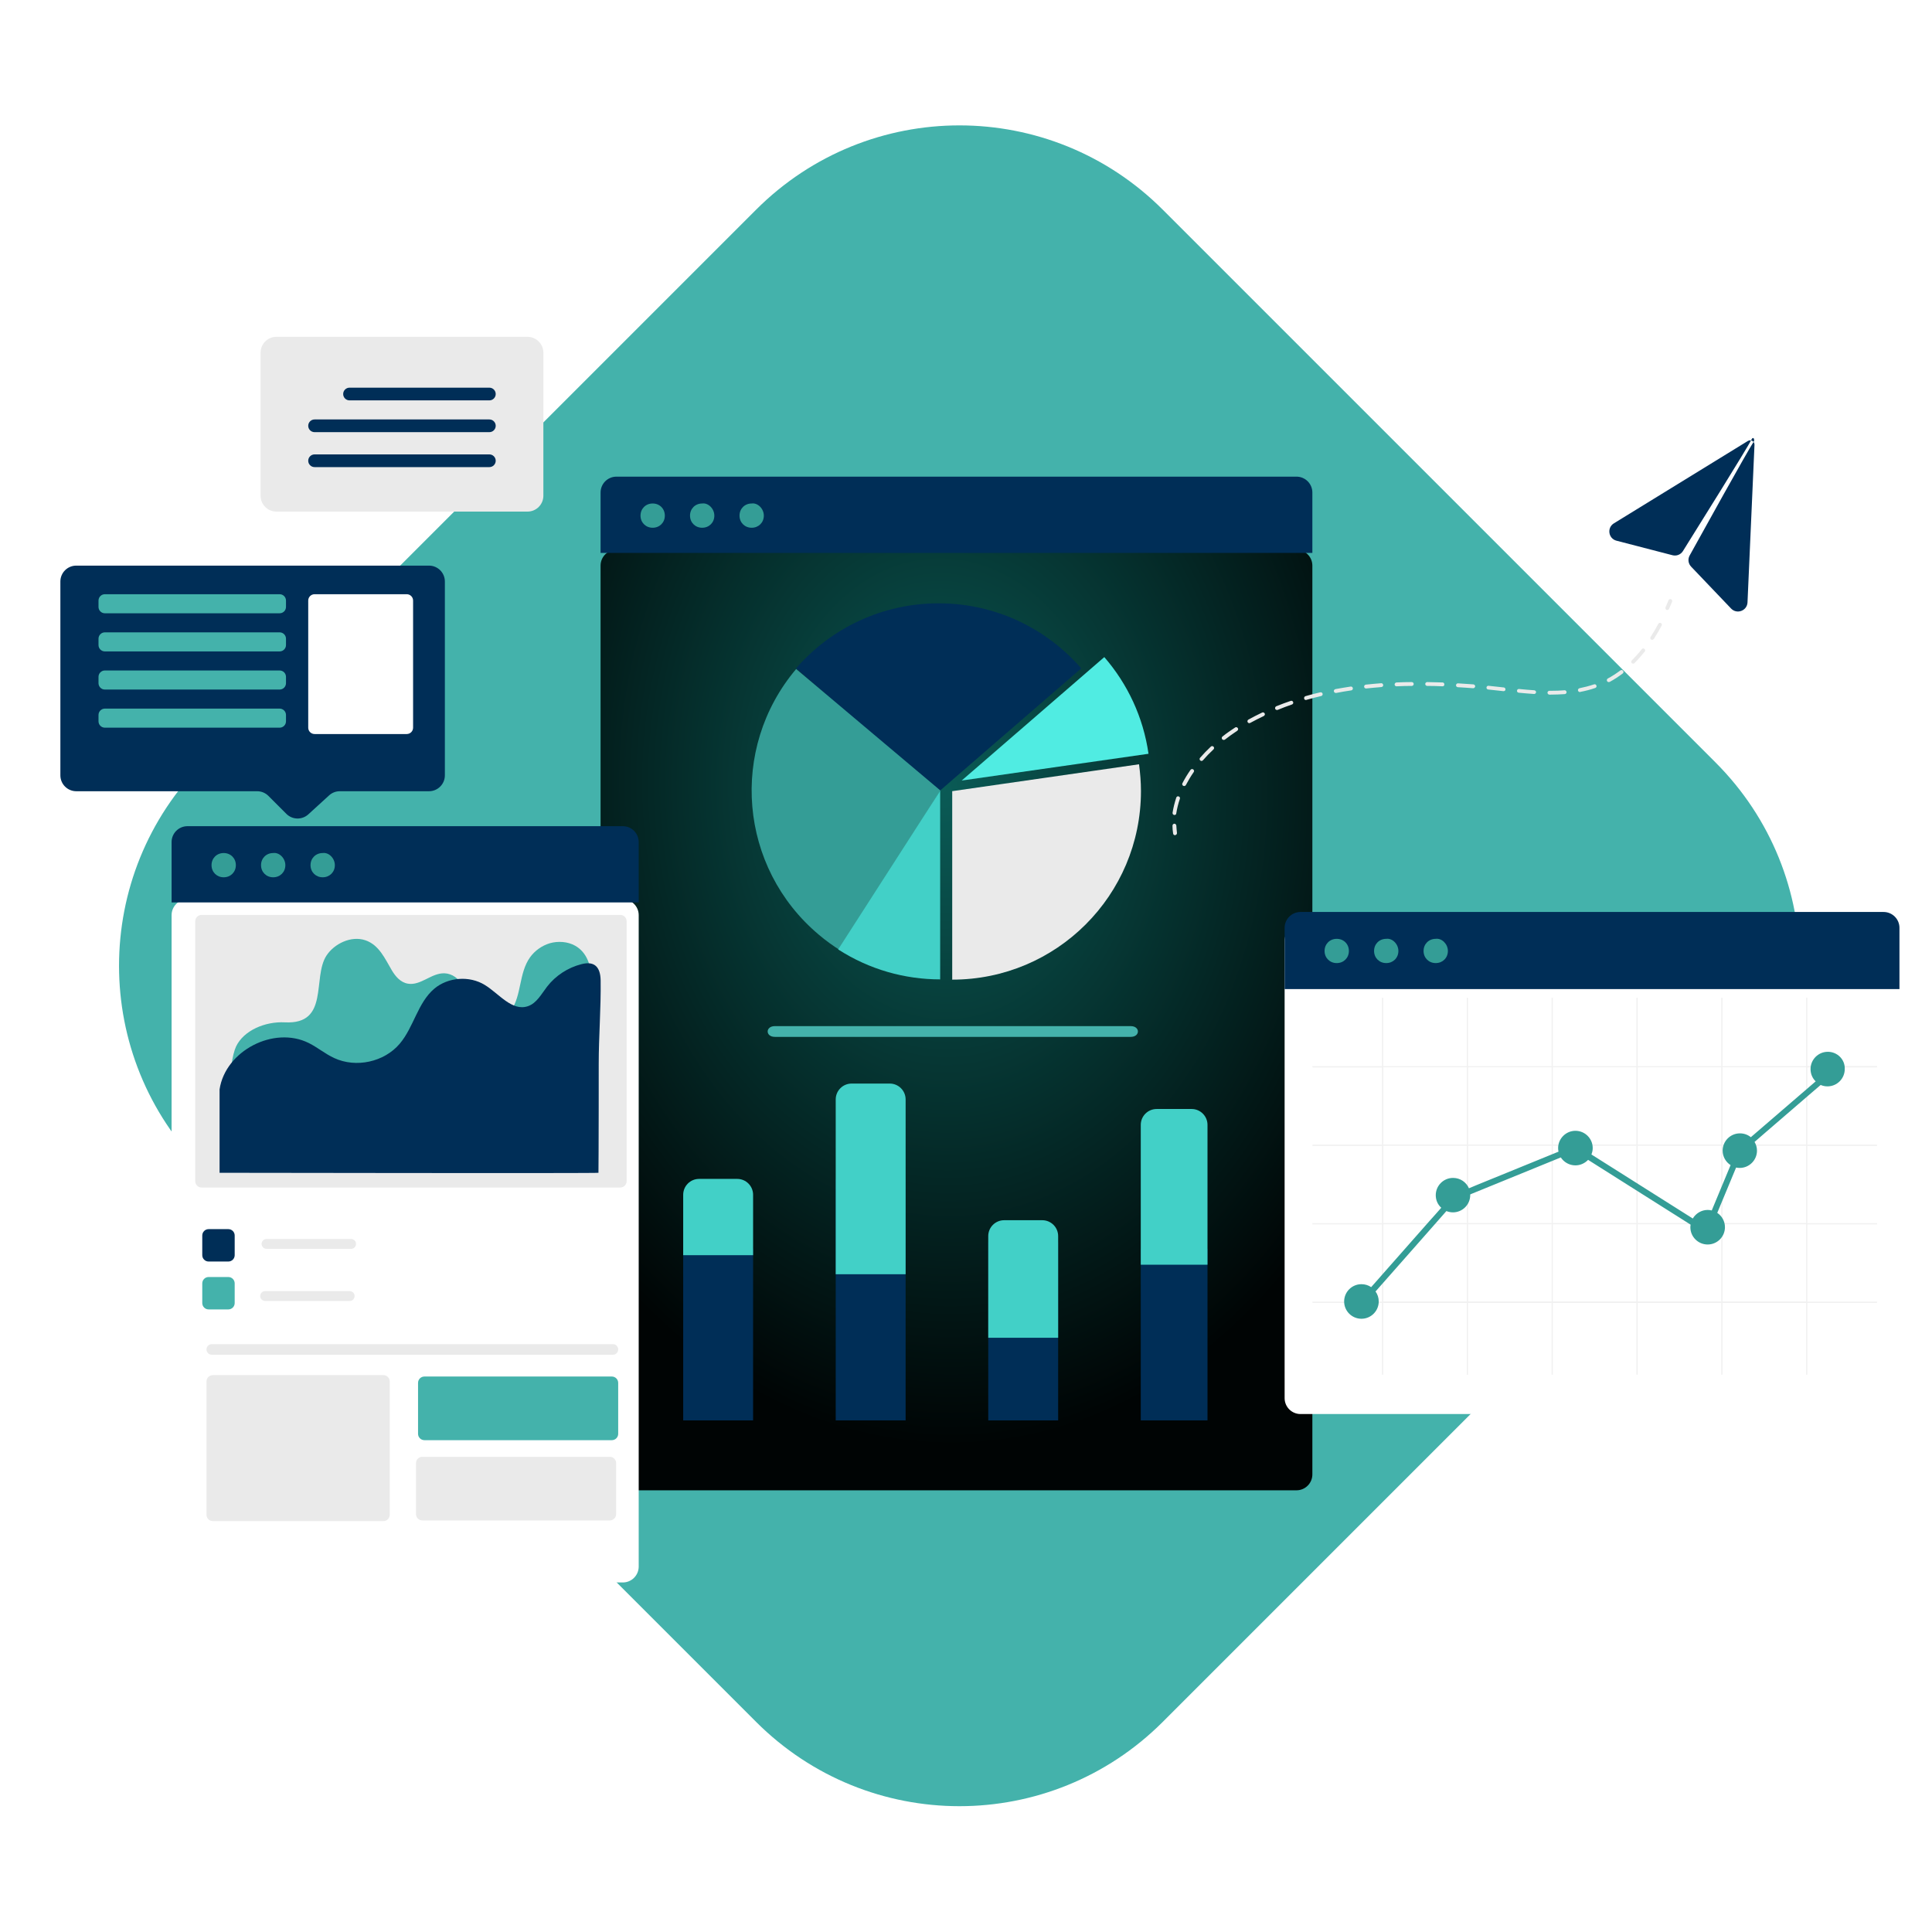 <svg width="400" height="400" viewBox="0 0 608 604" fill="none" xmlns="http://www.w3.org/2000/svg">
<path d="M539.865 365.934C575.254 330.545 575.254 273.321 539.865 237.932L365.934 64.001C330.545 28.612 273.321 28.612 237.932 64.001L64.001 237.932C28.612 273.321 28.612 330.545 64.001 365.934L237.932 539.865C273.321 575.254 330.545 575.254 365.934 539.865L539.865 365.934Z" fill="#44B2AB"/>
<path d="M166 104H87C84.239 104 82 106.239 82 109V154C82 156.761 84.239 159 87 159H166C168.761 159 171 156.761 171 154V109C171 106.239 168.761 104 166 104Z" fill="#EAEAEA"/>
<path d="M154 130H99C97.895 130 97 130.895 97 132C97 133.105 97.895 134 99 134H154C155.105 134 156 133.105 156 132C156 130.895 155.105 130 154 130Z" fill="#002E57"/>
<path d="M154 120H110C108.895 120 108 120.895 108 122C108 123.105 108.895 124 110 124H154C155.105 124 156 123.105 156 122C156 120.895 155.105 120 154 120Z" fill="#002E57"/>
<path d="M154 141H99C97.895 141 97 141.895 97 143C97 144.105 97.895 145 99 145H154C155.105 145 156 144.105 156 143C156 141.895 155.105 141 154 141Z" fill="#002E57"/>
<g filter="url(#filter0_d)">
<path d="M135 172H24C21.239 172 19 174.239 19 177V238C19 240.761 21.241 243 24.002 243H80.929C82.255 243 83.527 243.527 84.465 244.464L90.121 250.122C92.012 252.012 95.054 252.081 97.028 250.278L103.568 244.308C104.489 243.466 105.685 243 106.933 243H135.002C137.764 243 140 240.761 140 238V177C140 174.239 137.761 172 135 172Z" fill="#002E57"/>
</g>
<path d="M88 185H33C31.895 185 31 185.895 31 187V189C31 190.105 31.895 191 33 191H88C89.105 191 90 190.105 90 189V187C90 185.895 89.105 185 88 185Z" fill="#44B2AB"/>
<path d="M128 185H99C97.895 185 97 185.895 97 187V227C97 228.105 97.895 229 99 229H128C129.105 229 130 228.105 130 227V187C130 185.895 129.105 185 128 185Z" fill="white"/>
<path d="M88 197H33C31.895 197 31 197.895 31 199V201C31 202.105 31.895 203 33 203H88C89.105 203 90 202.105 90 201V199C90 197.895 89.105 197 88 197Z" fill="#44B2AB"/>
<path d="M88 209H33C31.895 209 31 209.895 31 211V213C31 214.105 31.895 215 33 215H88C89.105 215 90 214.105 90 213V211C90 209.895 89.105 209 88 209Z" fill="#44B2AB"/>
<path d="M88 221H33C31.895 221 31 221.895 31 223V225C31 226.105 31.895 227 33 227H88C89.105 227 90 226.105 90 225V223C90 221.895 89.105 221 88 221Z" fill="#44B2AB"/>
<g filter="url(#filter1_d)">
<path d="M408 167H194C191.239 167 189 169.238 189 172V458C189 460.761 191.239 463 194 463H408C410.761 463 413 460.761 413 458V172C413 169.238 410.761 167 408 167Z" fill="url(#paint0_radial)"/>
</g>
<path d="M408 148H194C191.239 148 189 150.238 189 153V172H413V153C413 150.238 410.761 148 408 148Z" fill="#002E57"/>
<path d="M209.223 160.266C209.223 162.446 207.584 164.082 205.397 164.082C203.211 164.082 201.571 162.446 201.571 160.266C201.571 158.085 203.211 156.449 205.397 156.449C207.584 156.449 209.223 158.085 209.223 160.266Z" fill="#349D96"/>
<path d="M224.801 160.266C224.801 162.446 223.162 164.082 220.975 164.082C218.789 164.082 217.149 162.446 217.149 160.266C217.149 158.085 218.789 156.449 220.975 156.449C222.888 156.177 224.801 158.085 224.801 160.266Z" fill="#349D96"/>
<path d="M240.378 160.266C240.378 162.446 238.738 164.082 236.552 164.082C234.366 164.082 232.726 162.446 232.726 160.266C232.726 158.085 234.366 156.449 236.552 156.449C238.465 156.177 240.378 158.085 240.378 160.266Z" fill="#349D96"/>
<path d="M355.832 324.304C358.856 324.304 358.856 320.919 355.832 320.919C318.492 320.919 281.193 320.919 243.853 320.919C240.829 320.919 240.829 324.304 243.853 324.304H355.832Z" fill="#44B2AB"/>
<path d="M295.387 187.868C277.442 187.868 261.394 195.806 250.506 208.337L295.387 247.181L340.267 208.337C329.379 195.806 313.331 187.868 295.387 187.868Z" fill="#002E57"/>
<path d="M358.453 238.518L299.661 246.98V306.293C332.484 306.293 359.058 279.739 359.058 246.939C359.058 244.078 358.816 241.258 358.453 238.518Z" fill="#EAEAEA"/>
<path d="M250.547 208.54C229.377 233.603 232.562 271.037 257.684 292.151C259.861 294.005 262.16 295.657 264.539 297.148L295.951 246.78L250.547 208.54Z" fill="#349D96"/>
<path d="M295.87 306.213C284.741 306.213 273.571 303.11 263.773 296.784L295.87 246.859V306.213Z" fill="#42D0C7"/>
<path d="M361.437 235.214C359.784 223.649 354.824 213.213 347.525 204.791L302.645 243.635L361.437 235.214Z" fill="#50ECE2"/>
<path d="M237 391H215V445H237V391Z" fill="#002E57"/>
<path d="M232 369H220C217.239 369 215 371.239 215 374V393H237V374C237 371.239 234.762 369 232 369Z" fill="#42D0C7"/>
<path d="M380 390.999H359V444.999H380V390.999Z" fill="#002E57"/>
<path d="M375 346.999H364C361.239 346.999 359 349.237 359 351.999V395.999H380V351.999C380 349.237 377.761 346.999 375 346.999Z" fill="#42D0C7"/>
<path d="M333 389H311V445H333V389Z" fill="#002E57"/>
<path d="M328 382H316C313.239 382 311 384.239 311 387V419H333V387C333 384.239 330.761 382 328 382Z" fill="#42D0C7"/>
<path d="M285 368.998H263V444.998H285V368.998Z" fill="#002E57"/>
<path d="M280 338.998H268C265.239 338.998 263 341.237 263 343.998V398.998H285V343.998C285 341.237 282.761 338.998 280 338.998Z" fill="#42D0C7"/>
<g filter="url(#filter2_d)">
<path d="M196 276.999H59C56.239 276.999 54 279.238 54 281.999V486.999C54 489.761 56.239 491.999 59 491.999H196C198.761 491.999 201 489.761 201 486.999V281.999C201 279.238 198.761 276.999 196 276.999Z" fill="white"/>
</g>
<path d="M196 257.999H59C56.239 257.999 54 260.238 54 262.999V281.999H201V262.999C201 260.238 198.761 257.999 196 257.999Z" fill="#002E57"/>
<path d="M74.223 270.266C74.223 272.447 72.584 274.082 70.397 274.082C68.211 274.082 66.571 272.447 66.571 270.266C66.571 268.085 68.211 266.45 70.397 266.45C72.584 266.45 74.223 268.085 74.223 270.266Z" fill="#349D96"/>
<path d="M89.801 270.266C89.801 272.446 88.162 274.082 85.975 274.082C83.789 274.082 82.149 272.446 82.149 270.266C82.149 268.085 83.789 266.449 85.975 266.449C87.888 266.177 89.801 268.085 89.801 270.266Z" fill="#349D96"/>
<path d="M105.378 270.265C105.378 272.446 103.738 274.081 101.552 274.081C99.366 274.081 97.726 272.446 97.726 270.265C97.726 268.084 99.366 266.449 101.552 266.449C103.465 266.176 105.378 268.084 105.378 270.265Z" fill="#349D96"/>
<path d="M195.207 285.925H63.437C62.332 285.925 61.437 286.82 61.437 287.925V369.712C61.437 370.817 62.332 371.712 63.437 371.712H195.207C196.311 371.712 197.207 370.817 197.207 369.712V287.925C197.207 286.82 196.311 285.925 195.207 285.925Z" fill="#EAEAEA"/>
<path d="M147.447 315.702C148.012 316.831 148.979 317.798 150.834 318.483C154.262 319.772 158.899 318.845 160.875 315.944C164.181 311.149 163.254 304.259 166.803 299.262C168.254 297.247 170.472 295.595 173.053 294.83C175.633 294.104 178.658 294.306 180.956 295.595C184.706 297.65 186.037 301.962 186.077 305.83C186.158 313.285 185.109 321.021 183.738 328.395C183.093 331.981 182.085 335.648 179.504 338.469C175.996 342.297 170.23 343.868 164.706 344.755C150.713 346.89 136.358 345.601 122.245 344.271C110.873 343.224 99.543 342.136 88.171 341.088C84.986 340.806 75.55 341.29 73.614 339.073C71.76 336.897 73.211 329.564 74.3 327.307C76.719 322.27 83.413 319.41 89.663 319.732C103.777 320.457 98.212 305.709 102.728 298.738C105.148 295.031 110.43 292.372 114.987 293.903C119.341 295.394 121.156 299.746 123.293 303.332C124.422 305.226 125.995 307.16 128.374 307.563C132.406 308.248 135.794 304.138 139.907 304.299C142.326 304.38 144.423 306.032 145.471 307.966C146.842 310.585 146.358 313.446 147.447 315.702Z" fill="#44B2AB"/>
<path d="M188.335 367.077C188.335 367.077 188.376 360.912 188.376 360.55C188.416 351.322 188.416 342.135 188.416 332.907C188.416 324.083 189.142 315.299 189.021 306.514C188.94 302.445 187.206 300.309 182.932 301.437C178.698 302.525 174.867 305.023 172.206 308.448C170.391 310.786 168.899 313.727 166.117 314.654C161.117 316.346 157.044 310.705 152.568 307.965C147.729 304.983 140.995 305.507 136.681 309.133C131.439 313.566 130.229 321.222 125.793 326.46C120.914 332.222 112.043 334.157 105.188 330.973C102.365 329.684 99.946 327.629 97.204 326.259C86.195 320.738 70.913 328.676 69.098 340.845V367.077C73 367.077 188.577 367.279 188.335 367.077Z" fill="#002E57"/>
<path d="M71.856 384.808H65.654C64.55 384.808 63.654 385.703 63.654 386.808V393.002C63.654 394.107 64.55 395.002 65.654 395.002H71.856C72.961 395.002 73.856 394.107 73.856 393.002V386.808C73.856 385.703 72.961 384.808 71.856 384.808Z" fill="#002E57"/>
<path d="M71.856 399.878H65.654C64.55 399.878 63.654 400.773 63.654 401.878V408.073C63.654 409.177 64.55 410.073 65.654 410.073H71.856C72.961 410.073 73.856 409.177 73.856 408.073V401.878C73.856 400.773 72.961 399.878 71.856 399.878Z" fill="#44B2AB"/>
<path d="M110.491 387.91H83.876C83.019 387.91 82.324 388.605 82.324 389.462C82.324 390.318 83.019 391.013 83.876 391.013H110.491C111.348 391.013 112.043 390.318 112.043 389.462C112.043 388.605 111.348 387.91 110.491 387.91Z" fill="#EAEAEA"/>
<path d="M110.048 404.311H83.432C82.575 404.311 81.881 405.005 81.881 405.862C81.881 406.719 82.575 407.413 83.432 407.413H110.048C110.905 407.413 111.599 406.719 111.599 405.862C111.599 405.005 110.905 404.311 110.048 404.311Z" fill="#EAEAEA"/>
<path d="M192.873 420.999H66.658C65.734 420.999 64.985 421.748 64.985 422.671C64.985 423.595 65.734 424.344 66.658 424.344H192.873C193.797 424.344 194.546 423.595 194.546 422.671C194.546 421.748 193.797 420.999 192.873 420.999Z" fill="#EAEAEA"/>
<path d="M120.648 430.75H66.985C65.881 430.75 64.985 431.646 64.985 432.75V474.686C64.985 475.791 65.881 476.686 66.985 476.686H120.648C121.753 476.686 122.648 475.791 122.648 474.686V432.75C122.648 431.646 121.753 430.75 120.648 430.75Z" fill="#EAEAEA"/>
<path d="M192.545 431.193H133.56C132.455 431.193 131.56 432.089 131.56 433.193V449.22C131.56 450.325 132.455 451.22 133.56 451.22H192.545C193.65 451.22 194.545 450.325 194.545 449.22V433.193C194.545 432.089 193.65 431.193 192.545 431.193Z" fill="#44B2AB"/>
<path d="M191.9 456.458H132.915C131.81 456.458 130.915 457.353 130.915 458.458V474.484C130.915 475.589 131.81 476.484 132.915 476.484H191.9C193.005 476.484 193.9 475.589 193.9 474.484V458.458C193.9 457.353 193.005 456.458 191.9 456.458Z" fill="#EAEAEA"/>
<path d="M369.784 260.841C369.502 260.841 369.219 260.64 369.179 260.318C369.058 259.512 368.978 258.665 368.978 257.86C368.978 257.537 369.219 257.255 369.542 257.215C369.865 257.215 370.147 257.457 370.187 257.779C370.228 258.545 370.308 259.35 370.389 260.116C370.429 260.438 370.187 260.761 369.865 260.801C369.824 260.841 369.824 260.841 369.784 260.841Z" fill="#EAEAEA"/>
<path d="M369.609 254.474C369.569 254.474 369.528 254.474 369.528 254.474C369.206 254.434 368.964 254.112 369.004 253.789C369.246 252.218 369.649 250.606 370.174 248.994C370.295 248.672 370.617 248.511 370.94 248.632C371.262 248.753 371.424 249.075 371.303 249.397C370.778 250.928 370.416 252.46 370.174 253.951C370.174 254.273 369.932 254.474 369.609 254.474ZM372.633 245.368C372.553 245.368 372.432 245.328 372.351 245.287C372.069 245.126 371.948 244.763 372.109 244.481C372.835 243.071 373.682 241.661 374.65 240.291C374.851 240.009 375.214 239.928 375.496 240.13C375.779 240.331 375.859 240.694 375.658 240.976C374.73 242.305 373.924 243.675 373.198 245.045C373.077 245.247 372.875 245.368 372.633 245.368ZM378.117 237.47C377.996 237.47 377.835 237.43 377.714 237.309C377.472 237.107 377.432 236.704 377.674 236.463C378.722 235.254 379.851 234.085 381.061 232.957C381.303 232.715 381.706 232.756 381.908 232.997C382.15 233.239 382.109 233.642 381.868 233.844C380.698 234.931 379.569 236.1 378.561 237.269C378.44 237.389 378.279 237.47 378.117 237.47ZM385.093 230.862C384.932 230.862 384.731 230.781 384.61 230.62C384.408 230.338 384.448 229.975 384.73 229.774C385.981 228.766 387.311 227.84 388.682 226.953C388.965 226.752 389.327 226.832 389.529 227.114C389.731 227.396 389.65 227.759 389.368 227.961C388.037 228.847 386.747 229.774 385.497 230.741C385.376 230.821 385.214 230.862 385.093 230.862ZM393.158 225.583C392.957 225.583 392.755 225.462 392.634 225.261C392.473 224.979 392.594 224.616 392.876 224.455C394.287 223.689 395.739 222.924 397.191 222.239C397.473 222.077 397.836 222.239 397.997 222.521C398.158 222.803 397.997 223.165 397.715 223.327C396.263 224.012 394.852 224.737 393.44 225.503C393.36 225.543 393.239 225.583 393.158 225.583ZM401.868 221.433C401.626 221.433 401.384 221.272 401.304 221.07C401.183 220.748 401.344 220.425 401.626 220.264C403.118 219.66 404.65 219.096 406.183 218.572C406.505 218.451 406.828 218.612 406.949 218.935C407.07 219.257 406.909 219.579 406.586 219.7C405.054 220.224 403.562 220.788 402.11 221.392C402.029 221.433 401.949 221.433 401.868 221.433ZM410.981 218.29C410.699 218.29 410.457 218.129 410.417 217.847C410.336 217.524 410.497 217.202 410.82 217.081C412.352 216.638 413.925 216.235 415.498 215.872C415.82 215.792 416.143 215.993 416.223 216.315C416.304 216.638 416.102 216.96 415.78 217.041C414.207 217.403 412.635 217.806 411.143 218.249C411.102 218.29 411.022 218.29 410.981 218.29ZM488.08 216.597H487.596C487.274 216.597 486.991 216.315 486.991 215.993C486.991 215.671 487.274 215.389 487.596 215.389H488.08C489.572 215.389 491.024 215.348 492.355 215.227C492.677 215.187 492.959 215.469 493 215.792C493.04 216.114 492.758 216.396 492.435 216.436C491.104 216.517 489.613 216.597 488.08 216.597ZM482.798 216.396C481.306 216.315 479.733 216.154 477.919 215.993C477.596 215.953 477.354 215.671 477.394 215.348C477.435 215.026 477.717 214.784 478.04 214.824C479.814 214.986 481.386 215.147 482.838 215.227C483.161 215.268 483.443 215.55 483.403 215.872C483.362 216.154 483.12 216.396 482.798 216.396ZM420.377 216.074C420.094 216.074 419.852 215.872 419.772 215.59C419.691 215.268 419.933 214.945 420.256 214.865C421.828 214.583 423.441 214.301 425.054 214.059C425.377 214.019 425.699 214.22 425.74 214.583C425.78 214.905 425.578 215.227 425.216 215.268C423.603 215.509 422.03 215.751 420.498 216.074C420.417 216.074 420.377 216.074 420.377 216.074ZM497.193 215.792C496.911 215.792 496.669 215.59 496.589 215.308C496.508 214.986 496.75 214.663 497.072 214.583C498.645 214.26 500.218 213.857 501.629 213.374C501.952 213.253 502.274 213.414 502.395 213.736C502.516 214.059 502.355 214.381 502.032 214.502C500.54 215.026 498.927 215.429 497.274 215.751C497.274 215.792 497.234 215.792 497.193 215.792ZM473.201 215.509C473.16 215.509 473.16 215.509 473.12 215.509L471.668 215.348C470.539 215.227 469.451 215.107 468.322 214.986C467.999 214.945 467.757 214.663 467.797 214.341C467.838 214.019 468.12 213.777 468.443 213.817C469.572 213.938 470.701 214.059 471.789 214.18L473.241 214.341C473.564 214.381 473.806 214.663 473.765 215.026C473.765 215.268 473.483 215.509 473.201 215.509ZM429.893 214.663C429.57 214.663 429.329 214.422 429.288 214.139C429.248 213.817 429.49 213.495 429.812 213.454C431.385 213.293 432.998 213.132 434.651 213.011C434.974 212.971 435.256 213.253 435.296 213.575C435.337 213.898 435.055 214.18 434.732 214.22C433.119 214.341 431.506 214.502 429.933 214.663C429.933 214.663 429.933 214.663 429.893 214.663ZM463.604 214.583H463.563C461.95 214.462 460.337 214.341 458.765 214.26C458.442 214.22 458.16 213.938 458.2 213.616C458.241 213.293 458.523 213.011 458.846 213.051C460.418 213.132 462.031 213.253 463.684 213.374C464.007 213.414 464.249 213.696 464.249 214.019C464.168 214.341 463.926 214.583 463.604 214.583ZM453.966 213.978C452.313 213.898 450.7 213.857 449.128 213.857C448.805 213.857 448.523 213.575 448.523 213.253C448.523 212.931 448.805 212.649 449.128 212.649C450.7 212.689 452.313 212.729 453.966 212.769C454.289 212.769 454.571 213.051 454.531 213.414C454.571 213.736 454.289 213.978 453.966 213.978ZM439.49 213.978C439.168 213.978 438.885 213.736 438.885 213.414C438.885 213.092 439.127 212.81 439.45 212.769C441.022 212.689 442.676 212.649 444.289 212.649C444.611 212.649 444.894 212.931 444.894 213.253C444.894 213.575 444.611 213.857 444.289 213.857C442.716 213.857 441.103 213.898 439.49 213.978C439.53 213.978 439.53 213.978 439.49 213.978ZM506.266 212.649C506.065 212.649 505.823 212.528 505.742 212.326C505.581 212.044 505.702 211.681 505.984 211.52C507.355 210.795 508.686 209.908 509.936 208.982C510.218 208.78 510.581 208.821 510.782 209.103C510.984 209.385 510.944 209.747 510.662 209.949C509.331 210.956 507.96 211.843 506.548 212.608C506.468 212.608 506.387 212.649 506.266 212.649ZM513.968 206.846C513.807 206.846 513.645 206.806 513.525 206.685C513.283 206.443 513.283 206.081 513.525 205.839C514.613 204.751 515.662 203.582 516.67 202.293C516.871 202.051 517.275 201.97 517.517 202.212C517.758 202.414 517.839 202.817 517.597 203.058C516.549 204.348 515.46 205.597 514.331 206.725C514.25 206.806 514.089 206.846 513.968 206.846ZM519.936 199.351C519.815 199.351 519.694 199.311 519.613 199.271C519.331 199.11 519.25 198.707 519.452 198.425C520.299 197.135 521.105 195.725 521.871 194.314C522.033 194.032 522.396 193.912 522.678 194.073C522.96 194.234 523.081 194.597 522.92 194.879C522.154 196.329 521.307 197.739 520.46 199.069C520.339 199.23 520.138 199.351 519.936 199.351Z" fill="#EAEAEA"/>
<path d="M524.708 189.964C524.627 189.964 524.546 189.964 524.466 189.924C524.143 189.803 524.022 189.44 524.143 189.118C524.466 188.392 524.788 187.667 525.071 186.901C525.192 186.579 525.555 186.458 525.877 186.579C526.2 186.7 526.321 187.063 526.2 187.385C525.877 188.151 525.555 188.916 525.232 189.641C525.151 189.843 524.95 189.964 524.708 189.964Z" fill="#EAEAEA"/>
<path d="M551.576 136.826C551.946 137.095 552.156 137.532 552.136 137.989L549.94 187.568C549.823 190.208 546.596 191.418 544.772 189.506L532.195 176.324C531.291 175.376 531.097 173.968 531.73 172.821C535.678 165.677 549.484 140.734 551.982 136.836C552.098 136.655 552.016 136.044 551.849 135.909V135.909C551.71 135.796 551.455 135.872 551.373 136.03C549.606 139.435 534.021 164.389 529.614 171.433C528.92 172.543 527.597 173.057 526.33 172.729L508.706 168.159C506.146 167.495 505.635 164.084 507.887 162.699L550.061 136.768C550.531 136.479 551.129 136.502 551.576 136.826V136.826Z" fill="#002E57"/>
<path opacity="0.06" d="M569.287 431.676H404V303.498H581.465V419.547C581.465 426.236 576.021 431.676 569.287 431.676Z" fill="#2E4661"/>
<path d="M575.658 423.617H408.597V295.036H587.272V412.012C587.272 418.419 582.07 423.617 575.658 423.617Z" fill="#EDF0F2"/>
<g filter="url(#filter3_d)">
<path d="M592.271 284.999H409.271C406.51 284.999 404.271 287.238 404.271 289.999V433.999C404.271 436.761 406.51 438.999 409.271 438.999H592.271C595.033 438.999 597.271 436.761 597.271 433.999V289.999C597.271 287.238 595.033 284.999 592.271 284.999Z" fill="white"/>
</g>
<path d="M592.76 284.999H409.271C406.51 284.999 404.271 287.238 404.271 289.999V309.26H597.76V289.999C597.76 287.238 595.521 284.999 592.76 284.999Z" fill="#002E57"/>
<path d="M461.028 371.954H434.693C433.589 371.954 432.693 372.85 432.693 373.954V375.406C432.693 376.511 433.589 377.406 434.693 377.406H461.028C462.133 377.406 463.028 376.511 463.028 375.406V373.954C463.028 372.85 462.133 371.954 461.028 371.954Z" fill="white"/>
<path d="M424.495 297.266C424.495 299.447 422.855 301.083 420.669 301.083C418.482 301.083 416.843 299.447 416.843 297.266C416.843 295.086 418.482 293.45 420.669 293.45C422.855 293.45 424.495 295.086 424.495 297.266Z" fill="#349D96"/>
<path d="M440.073 297.266C440.073 299.446 438.433 301.082 436.247 301.082C434.06 301.082 432.421 299.446 432.421 297.266C432.421 295.085 434.06 293.449 436.247 293.449C438.16 293.177 440.073 295.085 440.073 297.266Z" fill="#349D96"/>
<path d="M455.65 297.265C455.65 299.446 454.01 301.082 451.824 301.082C449.637 301.082 447.997 299.446 447.997 297.265C447.997 295.085 449.637 293.449 451.824 293.449C453.737 293.177 455.65 295.085 455.65 297.265Z" fill="#349D96"/>
<path opacity="0.48" d="M590.707 333.879V333.476H568.77V311.999H568.367V333.517H542.076V311.999H541.673V333.517H515.382V311.999H514.979V333.517H488.687V311.999H488.284V333.517H461.993V311.999H461.59V333.517H435.299V311.999H434.896V333.517H413V333.92H434.896V358.217H413V358.62H434.896V382.918H413V383.321H434.896V407.619H413V408.022H434.896V430.627H435.299V408.022H461.59V430.627H461.993V408.022H488.284V430.627H488.687V408.022H514.979V430.627H515.382V408.022H541.673V430.627H542.076V408.022H568.367V430.627H568.77V408.022H590.707V407.619H568.77V383.321H590.707V382.918H568.77V358.62H590.707V358.217H568.77V333.92H590.707V333.879ZM541.673 333.879V358.177H515.382V333.879H541.673ZM488.687 358.58H514.979V382.878H488.687V358.58ZM488.325 382.878H462.033V358.58H488.325V382.878ZM515.382 358.58H541.673V382.878H515.382V358.58ZM514.979 333.879V358.177H488.687V333.879H514.979ZM488.325 333.879V358.177H462.033V333.879H488.325ZM435.339 333.879H461.63V358.177H435.339V333.879V333.879ZM435.339 358.58H461.63V382.878H435.339V358.58V358.58ZM435.339 407.578V383.281H461.63V407.578H435.339ZM462.033 407.578V383.281H488.325V407.578H462.033ZM488.687 407.578V383.281H514.979V407.578H488.687ZM515.382 407.578V383.281H541.673V407.578H515.382ZM568.367 407.578H542.076V383.281H568.367V407.578ZM568.367 382.878H542.076V358.58H568.367V382.878ZM568.367 358.177H542.076V333.879H568.367V358.177Z" fill="#E1E1E1"/>
<path d="M575.222 328.999C572.198 328.999 569.778 331.457 569.778 334.439C569.778 335.97 570.383 337.34 571.391 338.307C565.06 343.747 558.729 349.187 552.439 354.627C551.955 355.03 551.471 355.473 550.987 355.876C550.06 355.11 548.85 354.667 547.56 354.667C544.536 354.667 542.116 357.125 542.116 360.107C542.116 362.041 543.124 363.693 544.616 364.66C543.245 368.005 541.834 371.309 540.463 374.653C539.858 376.064 539.293 377.474 538.689 378.924C538.285 378.844 537.882 378.763 537.439 378.763C535.422 378.763 533.688 379.851 532.721 381.463C526.632 377.595 520.503 373.767 514.414 369.898C509.897 367.038 505.381 364.177 500.825 361.316C501.067 360.671 501.228 360.026 501.228 359.301C501.228 356.279 498.768 353.861 495.784 353.861C492.8 353.861 490.34 356.319 490.34 359.301C490.34 359.664 490.381 360.067 490.461 360.429C481.913 363.935 473.324 367.4 464.775 370.906C463.928 371.268 463.082 371.591 462.275 371.953C461.428 370.019 459.533 368.69 457.275 368.69C454.251 368.69 451.831 371.148 451.831 374.129C451.831 375.701 452.476 377.111 453.565 378.078C452.275 379.529 451.025 380.98 449.734 382.39C443.646 389.28 437.597 396.171 431.508 403.061C430.621 402.457 429.573 402.134 428.444 402.134C425.419 402.134 423 404.592 423 407.574C423 410.596 425.46 413.014 428.444 413.014C431.468 413.014 433.887 410.556 433.887 407.574C433.887 406.405 433.524 405.317 432.879 404.431C438.081 398.548 443.242 392.665 448.444 386.782C450.702 384.243 452.96 381.665 455.178 379.126C455.823 379.368 456.509 379.529 457.235 379.529C460.259 379.529 462.678 377.071 462.678 374.089C462.678 374.009 462.678 373.928 462.678 373.888C462.799 373.847 462.92 373.767 463.041 373.726C472.437 369.898 481.792 366.07 491.187 362.242C492.155 363.733 493.849 364.741 495.784 364.741C497.357 364.741 498.768 364.056 499.776 363.008C503.889 365.587 508.002 368.206 512.075 370.785C518.728 374.976 525.382 379.207 532.035 383.397C531.995 383.679 531.955 383.921 531.955 384.203C531.955 387.225 534.414 389.643 537.398 389.643C540.423 389.643 542.842 387.185 542.842 384.203C542.842 382.309 541.874 380.657 540.423 379.69C542.398 374.935 544.374 370.181 546.35 365.426C546.713 365.506 547.116 365.547 547.479 365.547C550.503 365.547 552.923 363.089 552.923 360.107C552.923 359.099 552.641 358.173 552.157 357.367C553.286 356.4 554.375 355.433 555.504 354.466C560.302 350.356 565.101 346.205 569.859 342.095C570.907 341.209 571.915 340.322 572.964 339.436C573.609 339.718 574.335 339.879 575.101 339.879C578.125 339.879 580.545 337.421 580.545 334.439C580.666 331.417 578.206 328.999 575.222 328.999Z" fill="#349D96"/>
<defs>
<filter id="filter0_d" x="9" y="166" width="141" height="99.586" filterUnits="userSpaceOnUse" color-interpolation-filters="sRGB">
<feFlood flood-opacity="0" result="BackgroundImageFix"/>
<feColorMatrix in="SourceAlpha" type="matrix" values="0 0 0 0 0 0 0 0 0 0 0 0 0 0 0 0 0 0 127 0"/>
<feOffset dy="4"/>
<feGaussianBlur stdDeviation="5"/>
<feColorMatrix type="matrix" values="0 0 0 0 0 0 0 0 0 0 0 0 0 0 0 0 0 0 0.11 0"/>
<feBlend mode="normal" in2="BackgroundImageFix" result="effect1_dropShadow"/>
<feBlend mode="normal" in="SourceGraphic" in2="effect1_dropShadow" result="shape"/>
</filter>
<filter id="filter1_d" x="179" y="161" width="244" height="316" filterUnits="userSpaceOnUse" color-interpolation-filters="sRGB">
<feFlood flood-opacity="0" result="BackgroundImageFix"/>
<feColorMatrix in="SourceAlpha" type="matrix" values="0 0 0 0 0 0 0 0 0 0 0 0 0 0 0 0 0 0 127 0"/>
<feOffset dy="4"/>
<feGaussianBlur stdDeviation="5"/>
<feColorMatrix type="matrix" values="0 0 0 0 0.035 0 0 0 0 0.275 0 0 0 0 0.259 0 0 0 0.46 0"/>
<feBlend mode="normal" in2="BackgroundImageFix" result="effect1_dropShadow"/>
<feBlend mode="normal" in="SourceGraphic" in2="effect1_dropShadow" result="shape"/>
</filter>
<filter id="filter2_d" x="44" y="270.999" width="167" height="235" filterUnits="userSpaceOnUse" color-interpolation-filters="sRGB">
<feFlood flood-opacity="0" result="BackgroundImageFix"/>
<feColorMatrix in="SourceAlpha" type="matrix" values="0 0 0 0 0 0 0 0 0 0 0 0 0 0 0 0 0 0 127 0"/>
<feOffset dy="4"/>
<feGaussianBlur stdDeviation="5"/>
<feColorMatrix type="matrix" values="0 0 0 0 0 0 0 0 0 0 0 0 0 0 0 0 0 0 0.11 0"/>
<feBlend mode="normal" in2="BackgroundImageFix" result="effect1_dropShadow"/>
<feBlend mode="normal" in="SourceGraphic" in2="effect1_dropShadow" result="shape"/>
</filter>
<filter id="filter3_d" x="394.271" y="278.999" width="213" height="174" filterUnits="userSpaceOnUse" color-interpolation-filters="sRGB">
<feFlood flood-opacity="0" result="BackgroundImageFix"/>
<feColorMatrix in="SourceAlpha" type="matrix" values="0 0 0 0 0 0 0 0 0 0 0 0 0 0 0 0 0 0 127 0"/>
<feOffset dy="4"/>
<feGaussianBlur stdDeviation="5"/>
<feColorMatrix type="matrix" values="0 0 0 0 0 0 0 0 0 0 0 0 0 0 0 0 0 0 0.11 0"/>
<feBlend mode="normal" in2="BackgroundImageFix" result="effect1_dropShadow"/>
<feBlend mode="normal" in="SourceGraphic" in2="effect1_dropShadow" result="shape"/>
</filter>
<radialGradient id="paint0_radial" cx="0" cy="0" r="1" gradientUnits="userSpaceOnUse" gradientTransform="translate(297 242.5) rotate(88.961) scale(220.536 166.892)">
<stop stop-color="#0A5B56"/>
<stop offset="0.935" stop-color="#000404"/>
</radialGradient>
</defs>
</svg>
